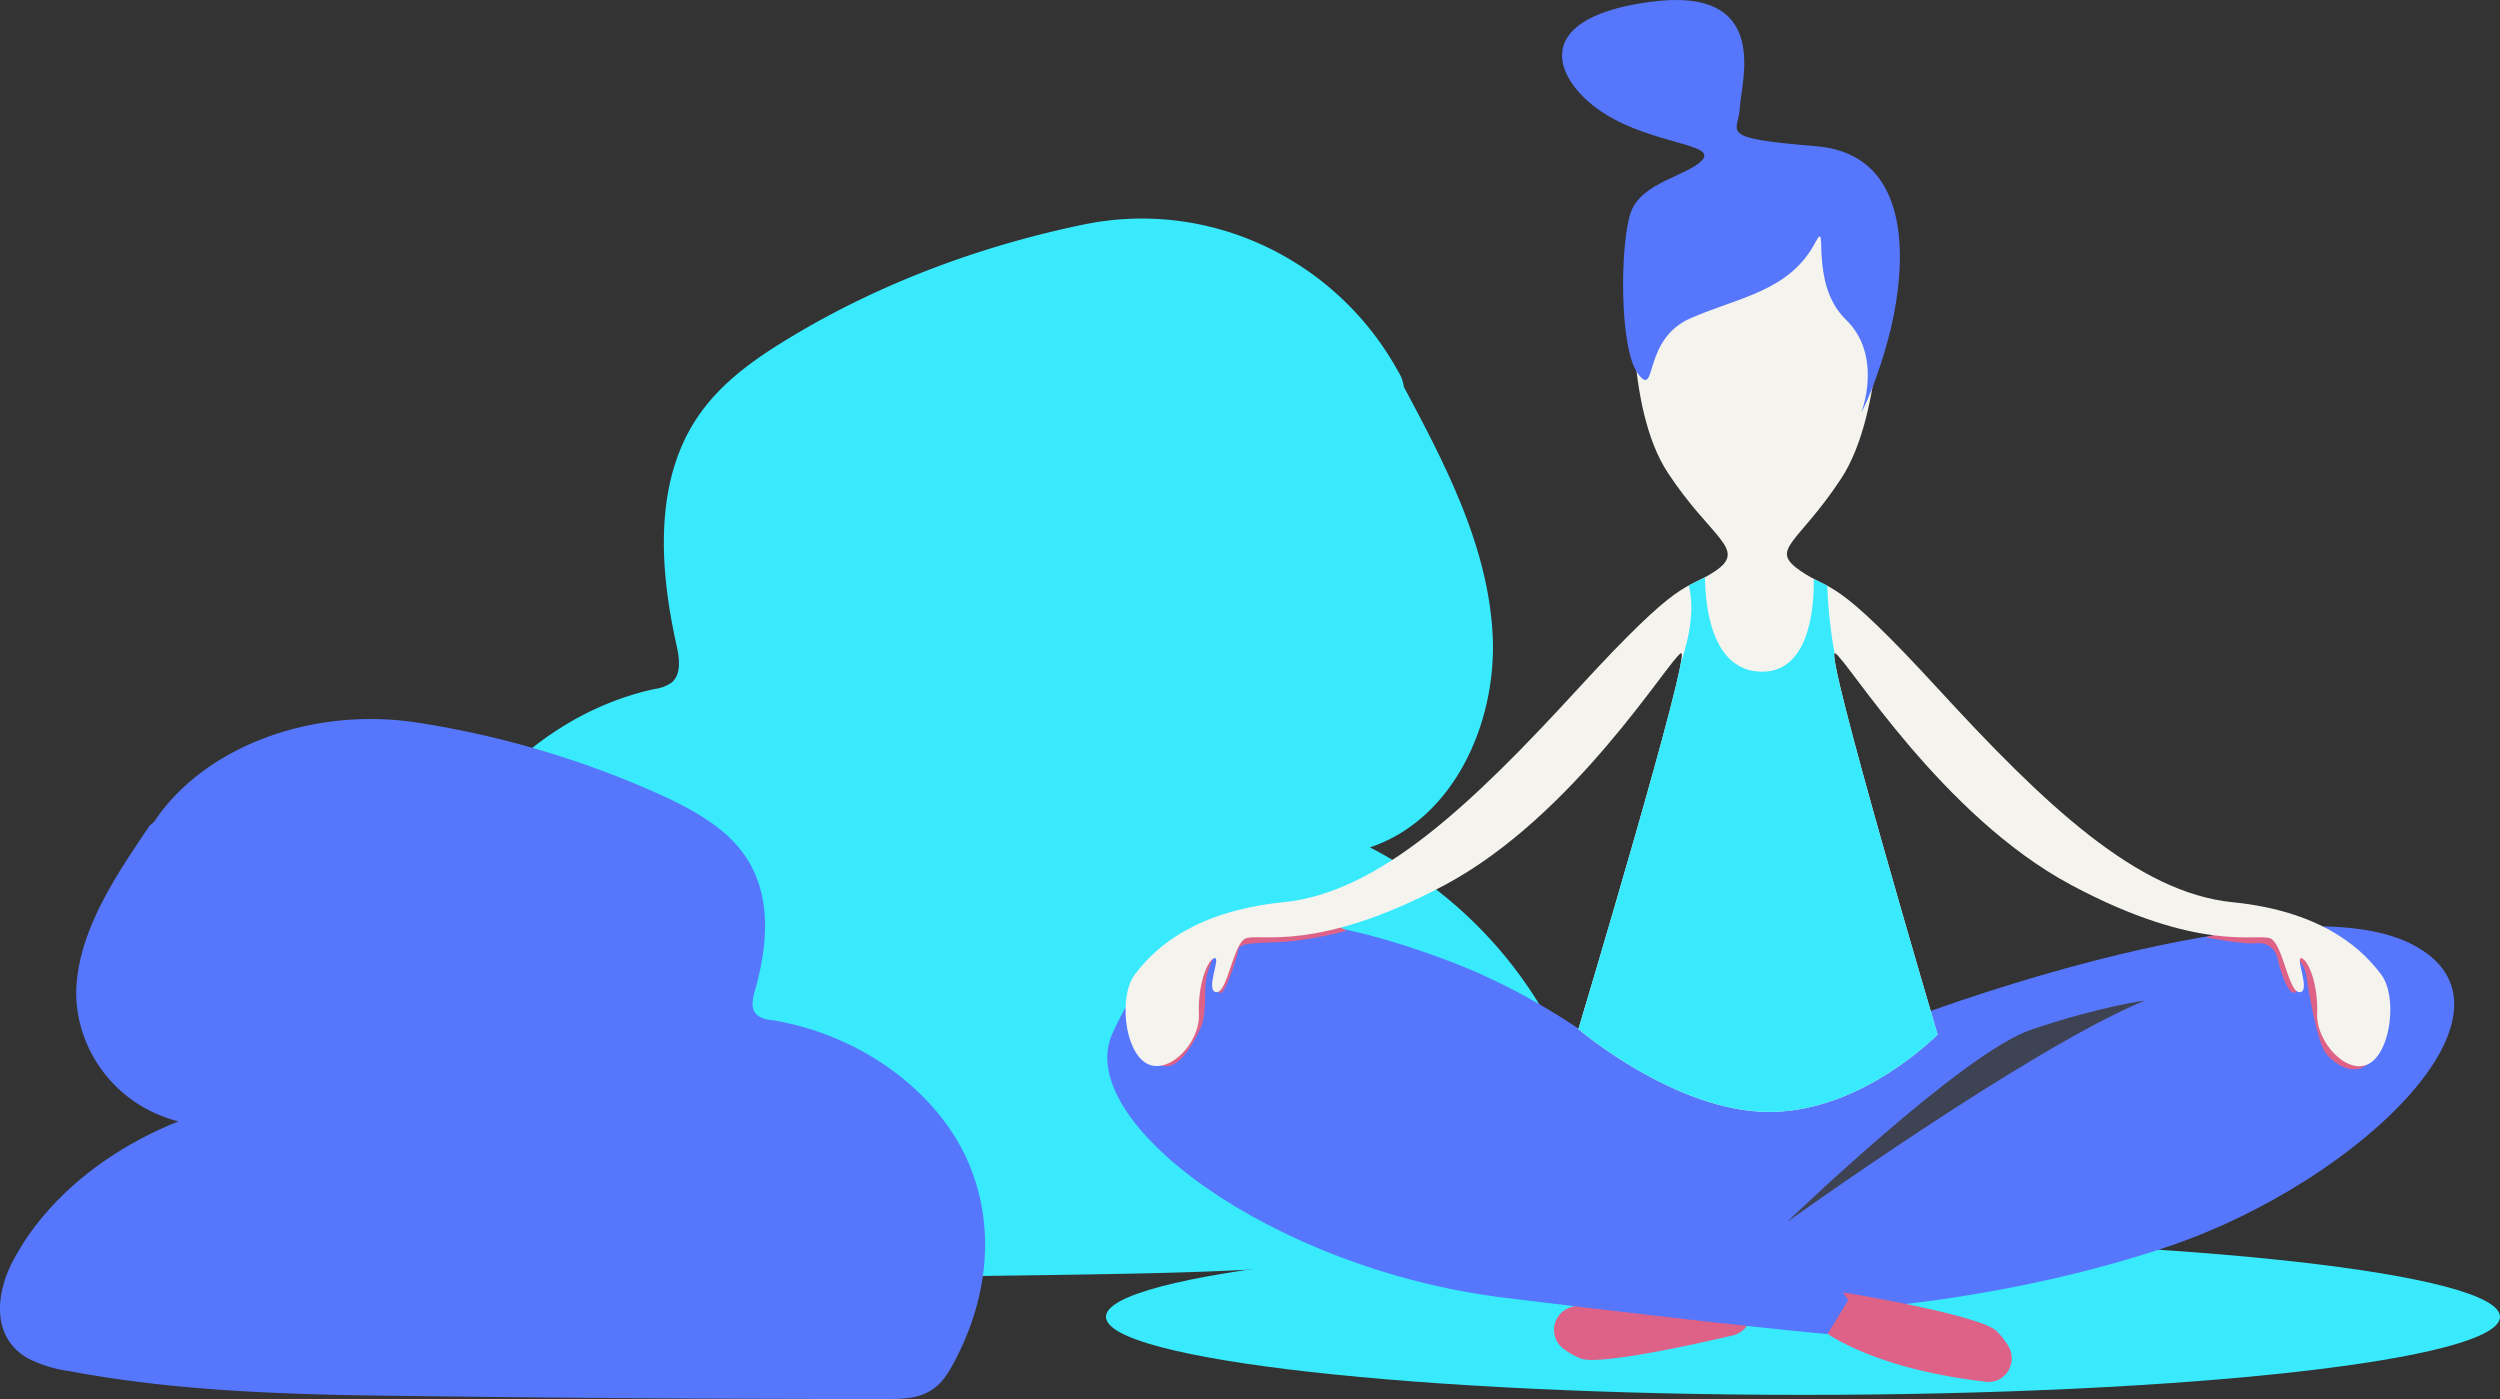<svg xmlns="http://www.w3.org/2000/svg" xmlns:xlink="http://www.w3.org/1999/xlink" viewBox="0 0 813.317 455.145">
  <rect x="0" y="0" width="813.317" height="455.145" fill="#333333" stroke="none"/>
  <defs>
    <style>
      .cls-1 {
        fill: #39eafd;
      }

      .cls-2 {
        fill: #5677fc;
      }

      .cls-3 {
        fill: #de6287;
      }

      .cls-4 {
        fill: #3e4354;
      }

      .cls-5 {
        fill: #f4f3ed;
      }

      .cls-6 {
        clip-path: url(#clip-path);
      }
    </style>
    <clipPath id="clip-path">
      <path id="Path_1340" data-name="Path 1340" d="M453.673,216.586s1.357,43.8-12.791,65.313-23.645,22.869-13.179,30.04,10.078.581,44.77,38.374S537.2,416.6,568.214,419.7s43.413,16.861,48.452,23.645,3.295,24.226-3.682,28.684-17.443-6.4-17.249-15.892c.388-9.5-2.713-17.443-5.039-18.218-2.326-.581,3.1,10.853-.581,11.047-3.682.388-5.427-15.5-9.5-17.443s-22.869,5.039-64.926-17.443-72.678-73.065-76.748-75.391,33.335,124.037,33.335,124.037-24.42,25.2-54.848,25.2-62.018-26.939-62.018-26.939,37.4-124.618,33.335-122.293S354.056,391.594,312,414.076s-61.049,15.5-64.926,17.443c-4.07,1.938-5.814,17.83-9.5,17.443s1.744-11.822-.581-11.047c-2.326.581-5.427,8.721-5.039,18.218s-10.078,20.156-17.249,15.892c-7.171-4.458-8.721-21.9-3.682-28.684S228.469,422.8,259.478,419.7s61.049-31.591,95.741-69.383,34.3-31.4,44.77-38.374c10.466-7.171-1.357-10.466-15.5-31.978S373.437,216.2,373.437,216.2c4.651-13.179,7.171-29.265,45.545-26.552C456.968,192.36,453.673,216.586,453.673,216.586Z" transform="translate(-208.08 -189.344)"/>
    </clipPath>
  </defs>
  <g id="reset-bcg" transform="translate(-19.149 -156.757)">
    <g id="Group_1057" data-name="Group 1057" transform="translate(19.149 227.861)">
      <g id="Group_1055" data-name="Group 1055" transform="translate(129.448)">
        <path id="Path_1328" data-name="Path 1328" class="cls-1" d="M411.458,243.361c-20.156-36.823-61.825-56.592-102.912-47.871-33.529,6.977-66.088,19.187-94.966,36.63-11.241,6.783-22.094,14.342-29.653,25.195-14.729,21.125-12.985,49.615-7.365,74.81.969,4.264,1.744,9.69-1.744,12.4a12.207,12.207,0,0,1-5.233,1.938c-35.079,7.558-63.957,35.854-76.166,69.577s-8.721,71.9,5.039,105.044c2.326,5.427,5.039,11.047,9.884,14.148,5.039,3.1,11.241,3.295,17.249,3.295,61.049-.194,122.293-.581,183.342-1.55,45.739-.775,92.059-1.744,136.441-12.6,5.62-1.357,11.241-2.907,15.892-6.2,14.923-10.659,12.791-33.529,5.62-50.39a139.238,139.238,0,0,0-64.732-69.771c27.327-9.109,41.475-40.7,39.924-69.383s-15.311-55.041-28.877-80.43A11.991,11.991,0,0,0,411.458,243.361Z" transform="translate(-85.941 -193.445)"/>
      </g>
      <g id="Group_1056" data-name="Group 1056" transform="translate(0 162.818)">
        <path id="Path_1329" data-name="Path 1329" class="cls-2" d="M70.219,309.521c16.667-23.645,51.359-36.242,85.275-30.815a306.352,306.352,0,0,1,78.686,23.451c9.3,4.264,18.412,9.3,24.42,16.086,12.21,13.567,10.659,31.978,6.008,48.064-.775,2.713-1.357,6.2,1.55,7.946a9.932,9.932,0,0,0,4.264,1.163c29.071,4.845,52.91,23.063,62.988,44.576,10.078,21.706,7.365,46.126-4.264,67.445-1.938,3.488-4.07,6.977-8.334,9.109-4.07,2.132-9.3,2.132-14.342,2.132q-75.876,0-151.751-.969c-37.986-.388-76.166-1.163-113.184-8.14a41.857,41.857,0,0,1-13.179-4.07c-12.21-6.783-10.659-21.513-4.651-32.366,10.272-19.187,29.653-35.273,53.491-44.77-22.482-5.814-34.5-26.164-33.141-44.576S56.846,328.32,67.894,312.04A7.257,7.257,0,0,0,70.219,309.521Z" transform="translate(-19.149 -277.455)"/>
      </g>
    </g>
    <g id="Group_1063" data-name="Group 1063" transform="translate(378.955 156.757)">
      <path id="Path_1330" data-name="Path 1330" class="cls-1" d="M658.31,390.089c0,13.954-101.555,25.389-226.755,25.389S204.8,404.043,204.8,390.089,306.355,364.7,431.555,364.7,658.31,376.135,658.31,390.089Z" transform="translate(-204.8 38.31)"/>
      <g id="Group_1062" data-name="Group 1062" transform="translate(0.417)">
        <g id="Group_1059" data-name="Group 1059" transform="translate(147.458 301.353)">
          <g id="Group_1058" data-name="Group 1058">
            <path id="Path_1331" data-name="Path 1331" class="cls-2" d="M400.292,340.258s116.091-43.219,157.566-22.288-16.667,77.135-78.492,98.261c-61.825,20.931-122.293,21.706-122.293,21.706L281.1,353.825Z" transform="translate(-281.1 -312.247)"/>
          </g>
        </g>
        <path id="Path_1332" data-name="Path 1332" class="cls-3" d="M326.728,376.173a7.452,7.452,0,0,1,6.783-2.326c11.628,1.938,44.188,7.946,48.646,12.4a22.929,22.929,0,0,1,3.682,4.651c3.489,5.427-.775,12.6-7.171,11.822-13.373-1.55-34.11-5.233-50.2-14.729a7.559,7.559,0,0,1-1.744-11.822Z" transform="translate(-92.831 46.8)"/>
        <path id="Path_1333" data-name="Path 1333" class="cls-3" d="M343.753,383.718a8,8,0,0,1-5.427,4.845c-11.435,2.713-43.8,9.884-49.615,7.558a23.569,23.569,0,0,1-5.233-2.907,7.679,7.679,0,0,1,1.938-13.76c12.985-3.876,33.529-8.528,51.94-6.008,5.039.775,8.14,5.814,6.4,10.272Z" transform="translate(-134.664 45.844)"/>
        <path id="Path_1334" data-name="Path 1334" class="cls-4" d="M319.1,396.8s78.88-56.592,116.478-72.1c0,0-14.729,1.938-37.017,9.5C376.467,341.561,319.1,396.8,319.1,396.8Z" transform="translate(-97.995 0.787)"/>
        <path id="Path_1335" data-name="Path 1335" class="cls-2" d="M446.082,434.711s-52.522-80.818-129.27-110.083-97.1-5.039-110.083,23.257c-13.179,28.3,51.553,76.748,127.525,86.051S439.3,445.758,439.3,445.758Z" transform="translate(-205.015 -11.739)"/>
        <path id="Path_1336" data-name="Path 1336" class="cls-3" d="M389.4,315.3s12.4,2.326,15.892,1.938,6.589.969,7.558,5.233,3.295,11.241,5.427,10.853c2.326-.388-1.55-11.628-.194-11.628s3.489,2.907,4.07,6.008c.388,2.907,3.295,21.513,6.4,25.389s11.435,9.5,16.28-.388-7.171-33.916-24.614-38.18A57.274,57.274,0,0,0,389.4,315.3Z" transform="translate(-32.048 -10.361)"/>
        <path id="Path_1337" data-name="Path 1337" class="cls-3" d="M275,314.746s-12.21,3.295-22.094,3.682-12.791.388-13.179,2.713-4.07,13.76-5.814,13.954,2.132-14.536.388-14.536-3.876,5.039-4.845,9.109c-.969,3.876.194,12.016-1.938,16.667s-7.365,14.342-12.791,12.21,6.977-41.475,24.226-45.739c17.249-4.07,33.723.581,33.723.581Z" transform="translate(-197.117 -11.935)"/>
        <g id="Group_1061" data-name="Group 1061" transform="translate(5.939 63.157)">
          <path id="Path_1338" data-name="Path 1338" class="cls-5" d="M453.673,216.586s1.357,43.8-12.791,65.313-23.645,22.869-13.179,30.04,10.078.581,44.77,38.374S537.2,416.6,568.214,419.7s43.413,16.861,48.452,23.645,3.295,24.226-3.682,28.684-17.443-6.4-17.249-15.892c.388-9.5-2.713-17.443-5.039-18.218-2.326-.581,3.1,10.853-.581,11.047-3.682.388-5.427-15.5-9.5-17.443s-22.869,5.039-64.926-17.443-72.678-73.065-76.748-75.391,33.335,124.037,33.335,124.037-24.42,25.2-54.848,25.2-62.018-26.939-62.018-26.939,37.4-124.618,33.335-122.293S354.056,391.594,312,414.076s-61.049,15.5-64.926,17.443c-4.07,1.938-5.814,17.83-9.5,17.443s1.744-11.822-.581-11.047c-2.326.581-5.427,8.721-5.039,18.218s-10.078,20.156-17.249,15.892c-7.171-4.458-8.721-21.9-3.682-28.684S228.469,422.8,259.478,419.7s61.049-31.591,95.741-69.383,34.3-31.4,44.77-38.374c10.466-7.171-1.357-10.466-15.5-31.978S373.437,216.2,373.437,216.2c4.651-13.179,7.171-29.265,45.545-26.552C456.968,192.36,453.673,216.586,453.673,216.586Z" transform="translate(-208.08 -189.344)"/>
          <g id="Group_1060" data-name="Group 1060" class="cls-6">
            <path id="Path_1339" data-name="Path 1339" class="cls-1" d="M331.572,251.788s-2.519,34.11,18.024,34.692S366.652,251.4,366.652,251.4l4.458.581s-.388,30.622,8.334,46.126,37.792,120.548,40.118,120.548-10.466,31.591-75.779,22.482-66.282-31.4-66.282-31.4l43.025-118.61s9.69-19.187,5.427-33.723Z" transform="translate(-142.958 -131.131)"/>
          </g>
        </g>
        <path id="Path_1341" data-name="Path 1341" class="cls-2" d="M363.8,235.527c4.458-8.334-2.326,13.373,9.884,25.2s5.039,30.234,5.039,30.234,5.233-9.5,9.69-27.715c4.264-18.218,8.334-56.2-24.42-58.918s-25.195-4.264-24.807-12.6,10.659-39.924-29.653-34.3-30.04,26.552-14.148,36.436,36.242,9.69,31.591,14.923-19.768,7.171-23.257,17.055-3.876,44.188,2.326,52.522c6.4,8.334,1.163-11.435,17.443-18.218C339.19,253.357,355.47,251.419,363.8,235.527Z" transform="translate(-133.396 -156.757)"/>
      </g>
    </g>
  </g>
</svg>
